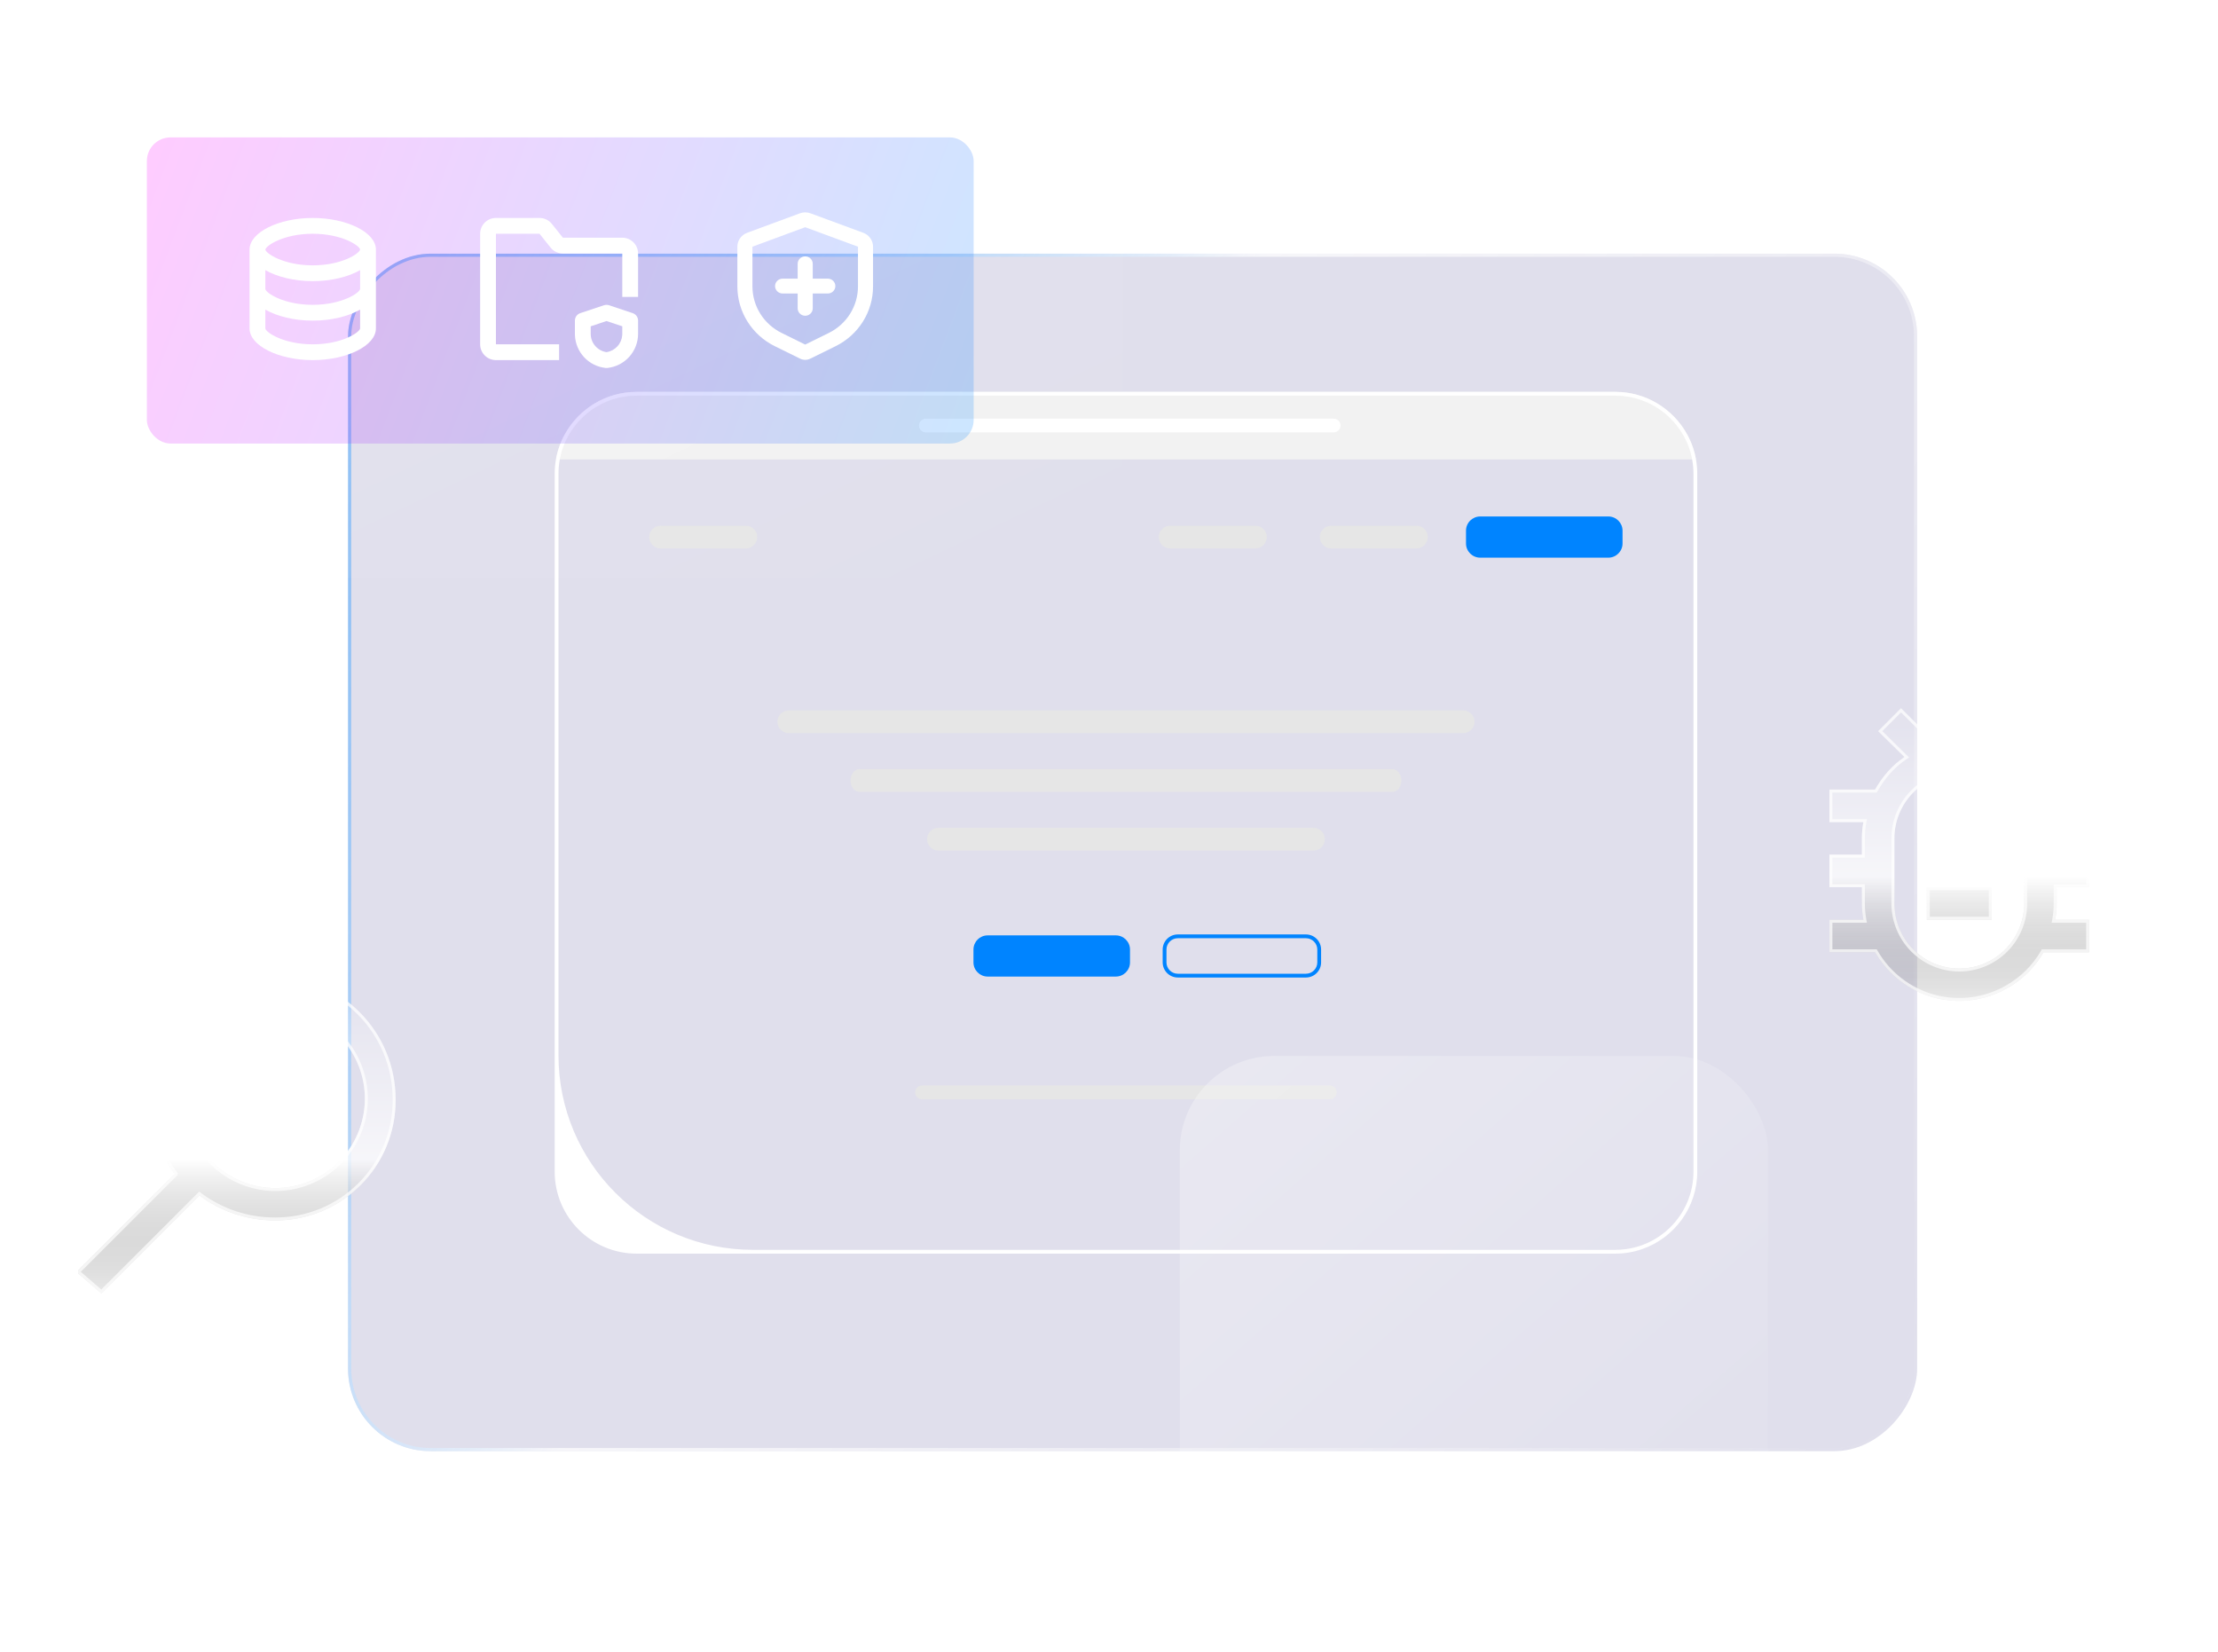 <svg width="376" height="280" viewBox="0 0 376 280" fill="none" xmlns="http://www.w3.org/2000/svg">
<g filter="url(#filter0_b_269_1442)">
<rect width="266" height="203" rx="14" transform="matrix(1 0 0 -1 59 246)" fill="#6660A0" fill-opacity="0.2"/>
<rect x="0.268" y="-0.268" width="265.464" height="202.464" rx="13.732" transform="matrix(1 0 0 -1 59 245.464)" stroke="url(#paint0_linear_269_1442)" stroke-width="0.536"/>
</g>
<g clip-path="url(#clip0_269_1442)">
<path d="M17.191 219.28L33.815 202.656C37.476 205.39 41.92 206.872 46.489 206.882H46.494L46.736 206.885C52.127 206.885 57.297 204.743 61.109 200.931C64.921 197.119 67.062 191.949 67.062 186.558L67.06 186.302V186.316C67.06 180.786 64.864 175.483 60.954 171.573C57.044 167.663 51.741 165.467 46.211 165.467C40.681 165.467 35.378 167.663 31.468 171.573C27.558 175.483 25.362 180.786 25.362 186.316C25.42 190.904 26.913 195.36 29.631 199.057L29.589 198.996L12.964 215.621L17.191 219.28ZM46.211 171.099C50.225 170.97 54.127 172.439 57.058 175.184C59.99 177.929 61.712 181.725 61.846 185.739C61.98 189.753 60.515 193.656 57.773 196.591C55.032 199.525 51.237 201.251 47.223 201.39C43.209 201.528 39.305 200.068 36.367 197.329C33.429 194.59 31.699 190.797 31.557 186.784C31.414 182.77 32.87 178.864 35.606 175.923C38.342 172.983 42.133 171.249 46.146 171.102L46.211 171.099Z" fill="url(#paint1_linear_269_1442)"/>
<path d="M66.812 186.558L66.81 186.316H66.81C66.81 180.853 64.64 175.613 60.777 171.75C56.914 167.887 51.674 165.717 46.211 165.717C40.748 165.717 35.508 167.887 31.645 171.75C27.782 175.613 25.612 180.851 25.612 186.314C25.668 190.728 27.067 195.017 29.619 198.613L29.622 198.609L29.793 198.852L29.833 198.909L29.836 198.913L29.643 199.051L29.765 199.173L13.331 215.608L17.178 218.939L33.639 202.479L33.792 202.326L33.965 202.455C37.583 205.157 41.974 206.622 46.49 206.632L46.494 206.632L46.496 206.632L46.736 206.635C46.736 206.635 46.736 206.635 46.737 206.635C52.061 206.634 57.167 204.519 60.932 200.754C64.697 196.989 66.812 191.883 66.812 186.559C66.812 186.559 66.812 186.558 66.812 186.558ZM46.202 170.849L46.203 170.849C50.283 170.717 54.249 172.211 57.229 175.001C60.209 177.791 61.959 181.651 62.096 185.731C62.232 189.811 60.743 193.778 57.956 196.761C55.169 199.744 51.312 201.499 47.232 201.64C43.152 201.78 39.183 200.296 36.197 197.512C33.211 194.728 31.452 190.872 31.307 186.792C31.162 182.713 32.642 178.742 35.423 175.753C38.204 172.764 42.057 171.001 46.137 170.852L46.137 170.852L46.202 170.849Z" stroke="white" stroke-opacity="0.7" stroke-width="0.5"/>
</g>
<path d="M354.153 133.847H346.422C345.184 131.64 343.478 129.709 341.415 128.33L345.899 123.944L342.02 120.055L336.05 126.041C333.491 125.418 330.822 125.418 328.264 126.041L322.266 120.055L318.387 123.944L322.844 128.33C320.78 129.709 319.102 131.668 317.864 133.847H310.133V139.364H315.883C315.718 140.274 315.635 141.184 315.635 142.122V144.881H310.133V150.397H315.635V153.156C315.635 154.094 315.718 155.004 315.883 155.914H310.133V161.431H317.864C318.948 163.311 320.392 164.957 322.112 166.277C323.831 167.597 325.794 168.563 327.887 169.122C329.979 169.68 332.162 169.82 334.308 169.532C336.455 169.244 338.524 168.535 340.397 167.444C342.9 166.01 344.991 163.914 346.422 161.431H354.153V155.914H348.403C348.568 155.004 348.65 154.094 348.65 153.156V150.397H354.153V144.881H348.65V142.122C348.65 141.184 348.568 140.274 348.403 139.364H354.153V133.847ZM343.148 153.156C343.148 156.082 341.988 158.889 339.925 160.958C337.861 163.027 335.062 164.189 332.143 164.189C329.224 164.189 326.425 163.027 324.361 160.958C322.297 158.889 321.138 156.082 321.138 153.156V142.122C321.138 139.196 322.297 136.389 324.361 134.32C326.425 132.251 329.224 131.089 332.143 131.089C335.062 131.089 337.861 132.251 339.925 134.32C341.988 136.389 343.148 139.196 343.148 142.122V153.156ZM337.645 139.364V144.881H326.64V139.364H337.645ZM326.64 150.397H337.645V155.914H326.64V150.397Z" fill="url(#paint2_linear_269_1442)"/>
<path d="M345.544 123.942L341.24 128.151L341.02 128.367L341.276 128.538C343.303 129.893 344.983 131.793 346.204 133.969L346.275 134.097H346.422H353.903V139.114H348.403H348.103L348.157 139.408C348.319 140.304 348.4 141.199 348.4 142.122V144.881V145.131H348.65H353.903V150.147H348.65H348.4V150.397V153.156C348.4 154.079 348.319 154.974 348.157 155.87L348.103 156.164H348.403H353.903V161.181H346.422H346.277L346.205 161.306C344.797 163.751 342.737 165.815 340.272 167.227L340.271 167.228C338.426 168.302 336.389 169.001 334.275 169.284C332.161 169.568 330.012 169.43 327.951 168.88C325.89 168.33 323.957 167.378 322.264 166.079C320.57 164.779 319.148 163.157 318.08 161.306L318.008 161.181H317.864H310.383V156.164H315.883H316.182L316.129 155.87C315.967 154.974 315.885 154.079 315.885 153.156V150.397V150.147H315.635H310.383V145.131H315.635H315.885V144.881V142.122C315.885 141.199 315.967 140.304 316.129 139.408L316.182 139.114H315.883H310.383V134.097H317.864H318.009L318.081 133.97C319.304 131.818 320.957 129.892 322.983 128.538L323.238 128.367L323.019 128.152L318.741 123.943L322.266 120.409L328.087 126.218L328.186 126.317L328.323 126.284C330.842 125.671 333.471 125.671 335.991 126.284L336.127 126.317L336.227 126.217L342.02 120.409L345.544 123.942ZM340.102 161.134C342.212 159.018 343.398 156.148 343.398 153.156V142.122C343.398 139.13 342.212 136.26 340.102 134.144C337.991 132.028 335.128 130.839 332.143 130.839C329.158 130.839 326.295 132.028 324.184 134.144C322.073 136.26 320.888 139.13 320.888 142.122V153.156C320.888 156.148 322.073 159.018 324.184 161.134C326.295 163.25 329.158 164.439 332.143 164.439C335.128 164.439 337.991 163.25 340.102 161.134ZM337.395 144.631H326.89V139.614H337.395V144.631ZM337.395 150.647V155.664H326.89V150.647H337.395Z" stroke="white" stroke-opacity="0.7" stroke-width="0.5"/>
<path d="M287.506 77.879H94.248C94.521 76.331 95.054 74.867 95.799 73.54C98.179 69.301 102.716 66.43 107.916 66.43H273.839C279.035 66.43 283.575 69.301 285.952 73.54C286.697 74.867 287.233 76.331 287.506 77.879Z" fill="#F2F2F2"/>
<path d="M236.047 134.236H145.706C144.867 134.236 144.184 133.371 144.184 132.309C144.184 131.246 144.867 130.382 145.706 130.382H236.047C236.887 130.382 237.57 131.246 237.57 132.309C237.57 133.371 236.887 134.236 236.047 134.236Z" fill="#E6E6E6"/>
<path d="M287.507 77.879C287.234 76.331 286.697 74.867 285.952 73.54C283.576 69.301 279.035 66.43 273.839 66.43H107.916C102.717 66.43 98.179 69.301 95.799 73.54C95.054 74.867 94.521 76.331 94.248 77.879C94.107 78.669 94.033 79.481 94.033 80.313V198.63C94.033 206.286 100.26 212.513 107.916 212.513H273.839C275.425 212.513 276.954 212.244 278.377 211.749C283.81 209.867 287.722 204.697 287.722 198.63V80.313C287.722 79.485 287.648 78.669 287.507 77.879ZM287.079 198.63C287.079 205.329 282.102 210.869 275.644 211.749C275.053 211.829 274.452 211.871 273.839 211.871H127.637C109.432 211.871 94.675 197.111 94.675 178.906V80.313C94.675 79.481 94.753 78.669 94.9 77.879C95.189 76.318 95.751 74.857 96.538 73.54C98.847 69.668 103.08 67.073 107.916 67.073H273.839C278.675 67.073 282.908 69.668 285.217 73.54C286.004 74.857 286.566 76.318 286.855 77.879C287.002 78.669 287.079 79.481 287.079 80.313V198.63Z" fill="white"/>
<path d="M189.155 165.547H167.428C166.102 165.547 165.023 164.468 165.023 163.142V160.969C165.023 159.643 166.102 158.564 167.428 158.564H189.155C190.481 158.564 191.56 159.643 191.56 160.969V163.142C191.56 164.468 190.481 165.547 189.155 165.547Z" fill="#0084FF"/>
<path d="M272.651 94.534H250.924C249.598 94.534 248.52 93.455 248.52 92.129V89.956C248.52 88.63 249.598 87.551 250.924 87.551H272.651C273.977 87.551 275.056 88.63 275.056 89.956V92.129C275.056 93.455 273.977 94.534 272.651 94.534Z" fill="#0084FF"/>
<path d="M221.39 165.707H199.663C198.248 165.707 197.098 164.556 197.098 163.142V160.969C197.098 159.554 198.248 158.404 199.663 158.404H221.39C222.804 158.404 223.955 159.554 223.955 160.969V163.142C223.955 164.556 222.804 165.707 221.39 165.707ZM199.663 159.046C198.603 159.046 197.74 159.909 197.74 160.969V163.142C197.74 164.202 198.603 165.065 199.663 165.065H221.39C222.45 165.065 223.313 164.202 223.313 163.142V160.969C223.313 159.909 222.45 159.046 221.39 159.046H199.663Z" fill="#0084FF"/>
<path d="M248.039 124.28H133.714C132.652 124.28 131.787 123.416 131.787 122.354C131.787 121.291 132.652 120.427 133.714 120.427H248.039C249.102 120.427 249.966 121.291 249.966 122.354C249.966 123.416 249.102 124.28 248.039 124.28Z" fill="#E6E6E6"/>
<path d="M126.435 92.969H111.983C110.921 92.969 110.057 92.105 110.057 91.043C110.057 89.98 110.921 89.116 111.983 89.116H126.435C127.497 89.116 128.362 89.98 128.362 91.043C128.362 92.105 127.497 92.969 126.435 92.969Z" fill="#E6E6E6"/>
<path d="M212.819 92.969H198.368C197.306 92.969 196.441 92.105 196.441 91.043C196.441 89.98 197.306 89.116 198.368 89.116H212.819C213.882 89.116 214.746 89.98 214.746 91.043C214.746 92.105 213.882 92.969 212.819 92.969Z" fill="#E6E6E6"/>
<path d="M240.116 92.969H225.665C224.603 92.969 223.738 92.105 223.738 91.043C223.738 89.98 224.603 89.116 225.665 89.116H240.116C241.179 89.116 242.043 89.98 242.043 91.043C242.043 92.105 241.179 92.969 240.116 92.969Z" fill="#E6E6E6"/>
<path d="M222.671 144.191H159.085C158.023 144.191 157.158 143.327 157.158 142.264C157.158 141.202 158.023 140.337 159.085 140.337H222.671C223.733 140.337 224.597 141.202 224.597 142.264C224.597 143.327 223.733 144.191 222.671 144.191Z" fill="#E6E6E6"/>
<path d="M225.439 186.342H156.312C155.669 186.342 155.146 185.82 155.146 185.177C155.146 184.535 155.669 184.012 156.312 184.012H225.439C226.081 184.012 226.604 184.535 226.604 185.177C226.604 185.82 226.081 186.342 225.439 186.342Z" fill="#E6E6E6"/>
<path d="M226.083 73.301H156.956C156.314 73.301 155.791 72.779 155.791 72.136C155.791 71.494 156.314 70.971 156.956 70.971H226.083C226.726 70.971 227.248 71.494 227.248 72.136C227.248 72.779 226.726 73.301 226.083 73.301Z" fill="white"/>
<g filter="url(#filter1_b_269_1442)">
<rect x="200" y="179" width="99.712" height="94.37" rx="16" fill="url(#paint3_linear_269_1442)" fill-opacity="0.3"/>
</g>
<g filter="url(#filter2_b_269_1442)">
<rect width="190.364" height="97.993" rx="16" fill="url(#paint4_linear_269_1442)" fill-opacity="0.12"/>
</g>
<rect opacity="0.2" x="24.9" y="23.294" width="140.156" height="51.891" rx="4" fill="url(#paint5_linear_269_1442)"/>
<path d="M63.724 55.69V42.303C63.724 39.401 58.82 36.948 53.014 36.948C47.208 36.948 42.305 39.401 42.305 42.303V55.69C42.305 58.593 47.208 61.045 53.014 61.045C58.82 61.045 63.724 58.593 63.724 55.69ZM53.014 39.626C57.956 39.626 60.954 41.643 61.047 42.295C60.954 42.963 57.956 44.981 53.014 44.981C48.073 44.981 45.075 42.963 44.982 42.311C45.075 41.643 48.073 39.626 53.014 39.626ZM44.982 45.793C46.962 46.927 49.851 47.658 53.014 47.658C56.178 47.658 59.067 46.927 61.047 45.793V48.989C60.954 49.657 57.956 51.674 53.014 51.674C48.073 51.674 45.075 49.657 44.982 48.997V45.793ZM44.982 55.69V52.487C46.962 53.621 49.851 54.352 53.014 54.352C56.178 54.352 59.067 53.621 61.047 52.487V55.682C60.954 56.35 57.956 58.368 53.014 58.368C48.073 58.368 45.075 56.35 44.982 55.69Z" fill="white"/>
<path d="M137.397 36.16L146.342 39.462C146.829 39.642 147.249 39.964 147.545 40.385C147.841 40.806 148 41.306 148 41.818V48.565C148 50.667 147.406 52.728 146.283 54.517C145.16 56.305 143.553 57.751 141.643 58.691L137.358 60.801C137.091 60.932 136.798 61 136.5 61C136.203 61 135.909 60.932 135.643 60.801L131.357 58.691C129.447 57.751 127.84 56.305 126.718 54.517C125.595 52.728 125 50.667 125 48.565V41.818C125 41.306 125.159 40.806 125.455 40.385C125.752 39.964 126.171 39.642 126.659 39.462L135.603 36.16C136.182 35.947 136.819 35.947 137.397 36.16ZM136.5 38.516L127.556 41.818V48.565C127.556 50.2 128.019 51.803 128.892 53.193C129.766 54.584 131.015 55.708 132.501 56.439L136.5 58.411L140.5 56.442C141.986 55.711 143.235 54.586 144.109 53.195C144.982 51.804 145.445 50.2 145.445 48.565V41.818L136.5 38.516ZM136.5 43.462C136.839 43.462 137.164 43.595 137.404 43.831C137.643 44.067 137.778 44.387 137.778 44.72V47.236H140.333C140.672 47.236 140.997 47.369 141.237 47.605C141.477 47.841 141.611 48.161 141.611 48.494C141.611 48.828 141.477 49.148 141.237 49.384C140.997 49.62 140.672 49.752 140.333 49.752H137.778V52.268C137.778 52.602 137.643 52.922 137.404 53.157C137.164 53.394 136.839 53.526 136.5 53.526C136.161 53.526 135.836 53.394 135.597 53.157C135.357 52.922 135.222 52.602 135.222 52.268V49.752H132.667C132.328 49.752 132.003 49.62 131.763 49.384C131.524 49.148 131.389 48.828 131.389 48.494C131.389 48.161 131.524 47.841 131.763 47.605C132.003 47.369 132.328 47.236 132.667 47.236H135.222V44.72C135.222 44.387 135.357 44.067 135.597 43.831C135.836 43.595 136.161 43.462 136.5 43.462Z" fill="white"/>
<g clip-path="url(#clip1_269_1442)">
<path d="M102.391 51.742C102.61 51.669 102.843 51.654 103.07 51.698L103.237 51.742L107.253 53.081C107.495 53.162 107.708 53.309 107.869 53.507C108.029 53.704 108.13 53.944 108.159 54.196L108.169 54.352V56.589C108.169 58.02 107.641 59.402 106.686 60.469C105.731 61.536 104.416 62.214 102.993 62.372C102.874 62.385 102.754 62.385 102.635 62.372C101.261 62.219 99.986 61.581 99.039 60.574C98.093 59.567 97.535 58.256 97.467 56.875L97.459 56.587V54.352C97.459 54.097 97.531 53.848 97.668 53.633C97.805 53.418 98 53.247 98.23 53.139L98.375 53.081L102.391 51.742ZM91.46 36.948C91.821 36.948 92.178 37.021 92.51 37.162C92.842 37.303 93.142 37.51 93.392 37.77L93.553 37.954L95.424 40.295H105.491C106.167 40.295 106.817 40.55 107.313 41.009C107.808 41.469 108.111 42.098 108.162 42.772L108.169 42.972V50.335H105.491V42.972H95.424C95.064 42.973 94.707 42.9 94.375 42.758C94.043 42.617 93.744 42.41 93.494 42.151L93.333 41.967L91.462 39.626H84.072V58.368H94.782V61.045H84.072C83.397 61.045 82.746 60.79 82.251 60.331C81.755 59.872 81.452 59.242 81.401 58.569L81.395 58.368V39.626C81.394 38.95 81.65 38.3 82.109 37.804C82.568 37.309 83.198 37.006 83.871 36.955L84.072 36.948H91.46ZM102.814 54.424L100.137 55.317V56.589C100.137 58.151 101.281 59.467 102.814 59.696C103.521 59.59 104.17 59.247 104.655 58.722C105.141 58.198 105.433 57.523 105.483 56.811L105.491 56.587V55.315L102.814 54.424Z" fill="white"/>
</g>
<defs>
<filter id="filter0_b_269_1442" x="24.714" y="8.714" width="334.571" height="271.571" filterUnits="userSpaceOnUse" color-interpolation-filters="sRGB">
<feFlood flood-opacity="0" result="BackgroundImageFix"/>
<feGaussianBlur in="BackgroundImageFix" stdDeviation="17.143"/>
<feComposite in2="SourceAlpha" operator="in" result="effect1_backgroundBlur_269_1442"/>
<feBlend mode="normal" in="SourceGraphic" in2="effect1_backgroundBlur_269_1442" result="shape"/>
</filter>
<filter id="filter1_b_269_1442" x="196" y="175" width="107.712" height="102.37" filterUnits="userSpaceOnUse" color-interpolation-filters="sRGB">
<feFlood flood-opacity="0" result="BackgroundImageFix"/>
<feGaussianBlur in="BackgroundImageFix" stdDeviation="2"/>
<feComposite in2="SourceAlpha" operator="in" result="effect1_backgroundBlur_269_1442"/>
<feBlend mode="normal" in="SourceGraphic" in2="effect1_backgroundBlur_269_1442" result="shape"/>
</filter>
<filter id="filter2_b_269_1442" x="-4" y="-4" width="198.364" height="105.993" filterUnits="userSpaceOnUse" color-interpolation-filters="sRGB">
<feFlood flood-opacity="0" result="BackgroundImageFix"/>
<feGaussianBlur in="BackgroundImageFix" stdDeviation="2"/>
<feComposite in2="SourceAlpha" operator="in" result="effect1_backgroundBlur_269_1442"/>
<feBlend mode="normal" in="SourceGraphic" in2="effect1_backgroundBlur_269_1442" result="shape"/>
</filter>
<linearGradient id="paint0_linear_269_1442" x1="0" y1="203" x2="283.851" y2="36.207" gradientUnits="userSpaceOnUse">
<stop stop-color="#0084FF" stop-opacity="0.4"/>
<stop offset="0.407" stop-color="white" stop-opacity="0.726"/>
<stop offset="1" stop-color="white" stop-opacity="0"/>
</linearGradient>
<linearGradient id="paint1_linear_269_1442" x1="40" y1="168.5" x2="40" y2="224.5" gradientUnits="userSpaceOnUse">
<stop stop-color="white" stop-opacity="0.12"/>
<stop offset="0.5" stop-color="white" stop-opacity="0.73"/>
<stop offset="1" stop-color="#353535" stop-opacity="0"/>
</linearGradient>
<linearGradient id="paint2_linear_269_1442" x1="332.154" y1="122.852" x2="332.154" y2="174.491" gradientUnits="userSpaceOnUse">
<stop stop-color="white" stop-opacity="0.12"/>
<stop offset="0.5" stop-color="white" stop-opacity="0.73"/>
<stop offset="1" stop-color="#353535" stop-opacity="0"/>
</linearGradient>
<linearGradient id="paint3_linear_269_1442" x1="196.716" y1="179" x2="289.817" y2="285.12" gradientUnits="userSpaceOnUse">
<stop stop-color="white"/>
<stop offset="1" stop-color="white" stop-opacity="0"/>
</linearGradient>
<linearGradient id="paint4_linear_269_1442" x1="-6.27" y1="1.07911e-07" x2="69.525" y2="158.842" gradientUnits="userSpaceOnUse">
<stop stop-color="white"/>
<stop offset="1" stop-color="white" stop-opacity="0"/>
</linearGradient>
<linearGradient id="paint5_linear_269_1442" x1="26.908" y1="23.294" x2="164.661" y2="75.503" gradientUnits="userSpaceOnUse">
<stop stop-color="#FA00FF"/>
<stop offset="1" stop-color="#0084FF"/>
</linearGradient>
<clipPath id="clip0_269_1442">
<rect width="53.816" height="53.816" fill="white" transform="matrix(-1 0 0 1 67.062 165.464)"/>
</clipPath>
<clipPath id="clip1_269_1442">
<rect width="32.129" height="32.129" fill="white" transform="translate(78.717 32.932)"/>
</clipPath>
</defs>
</svg>
